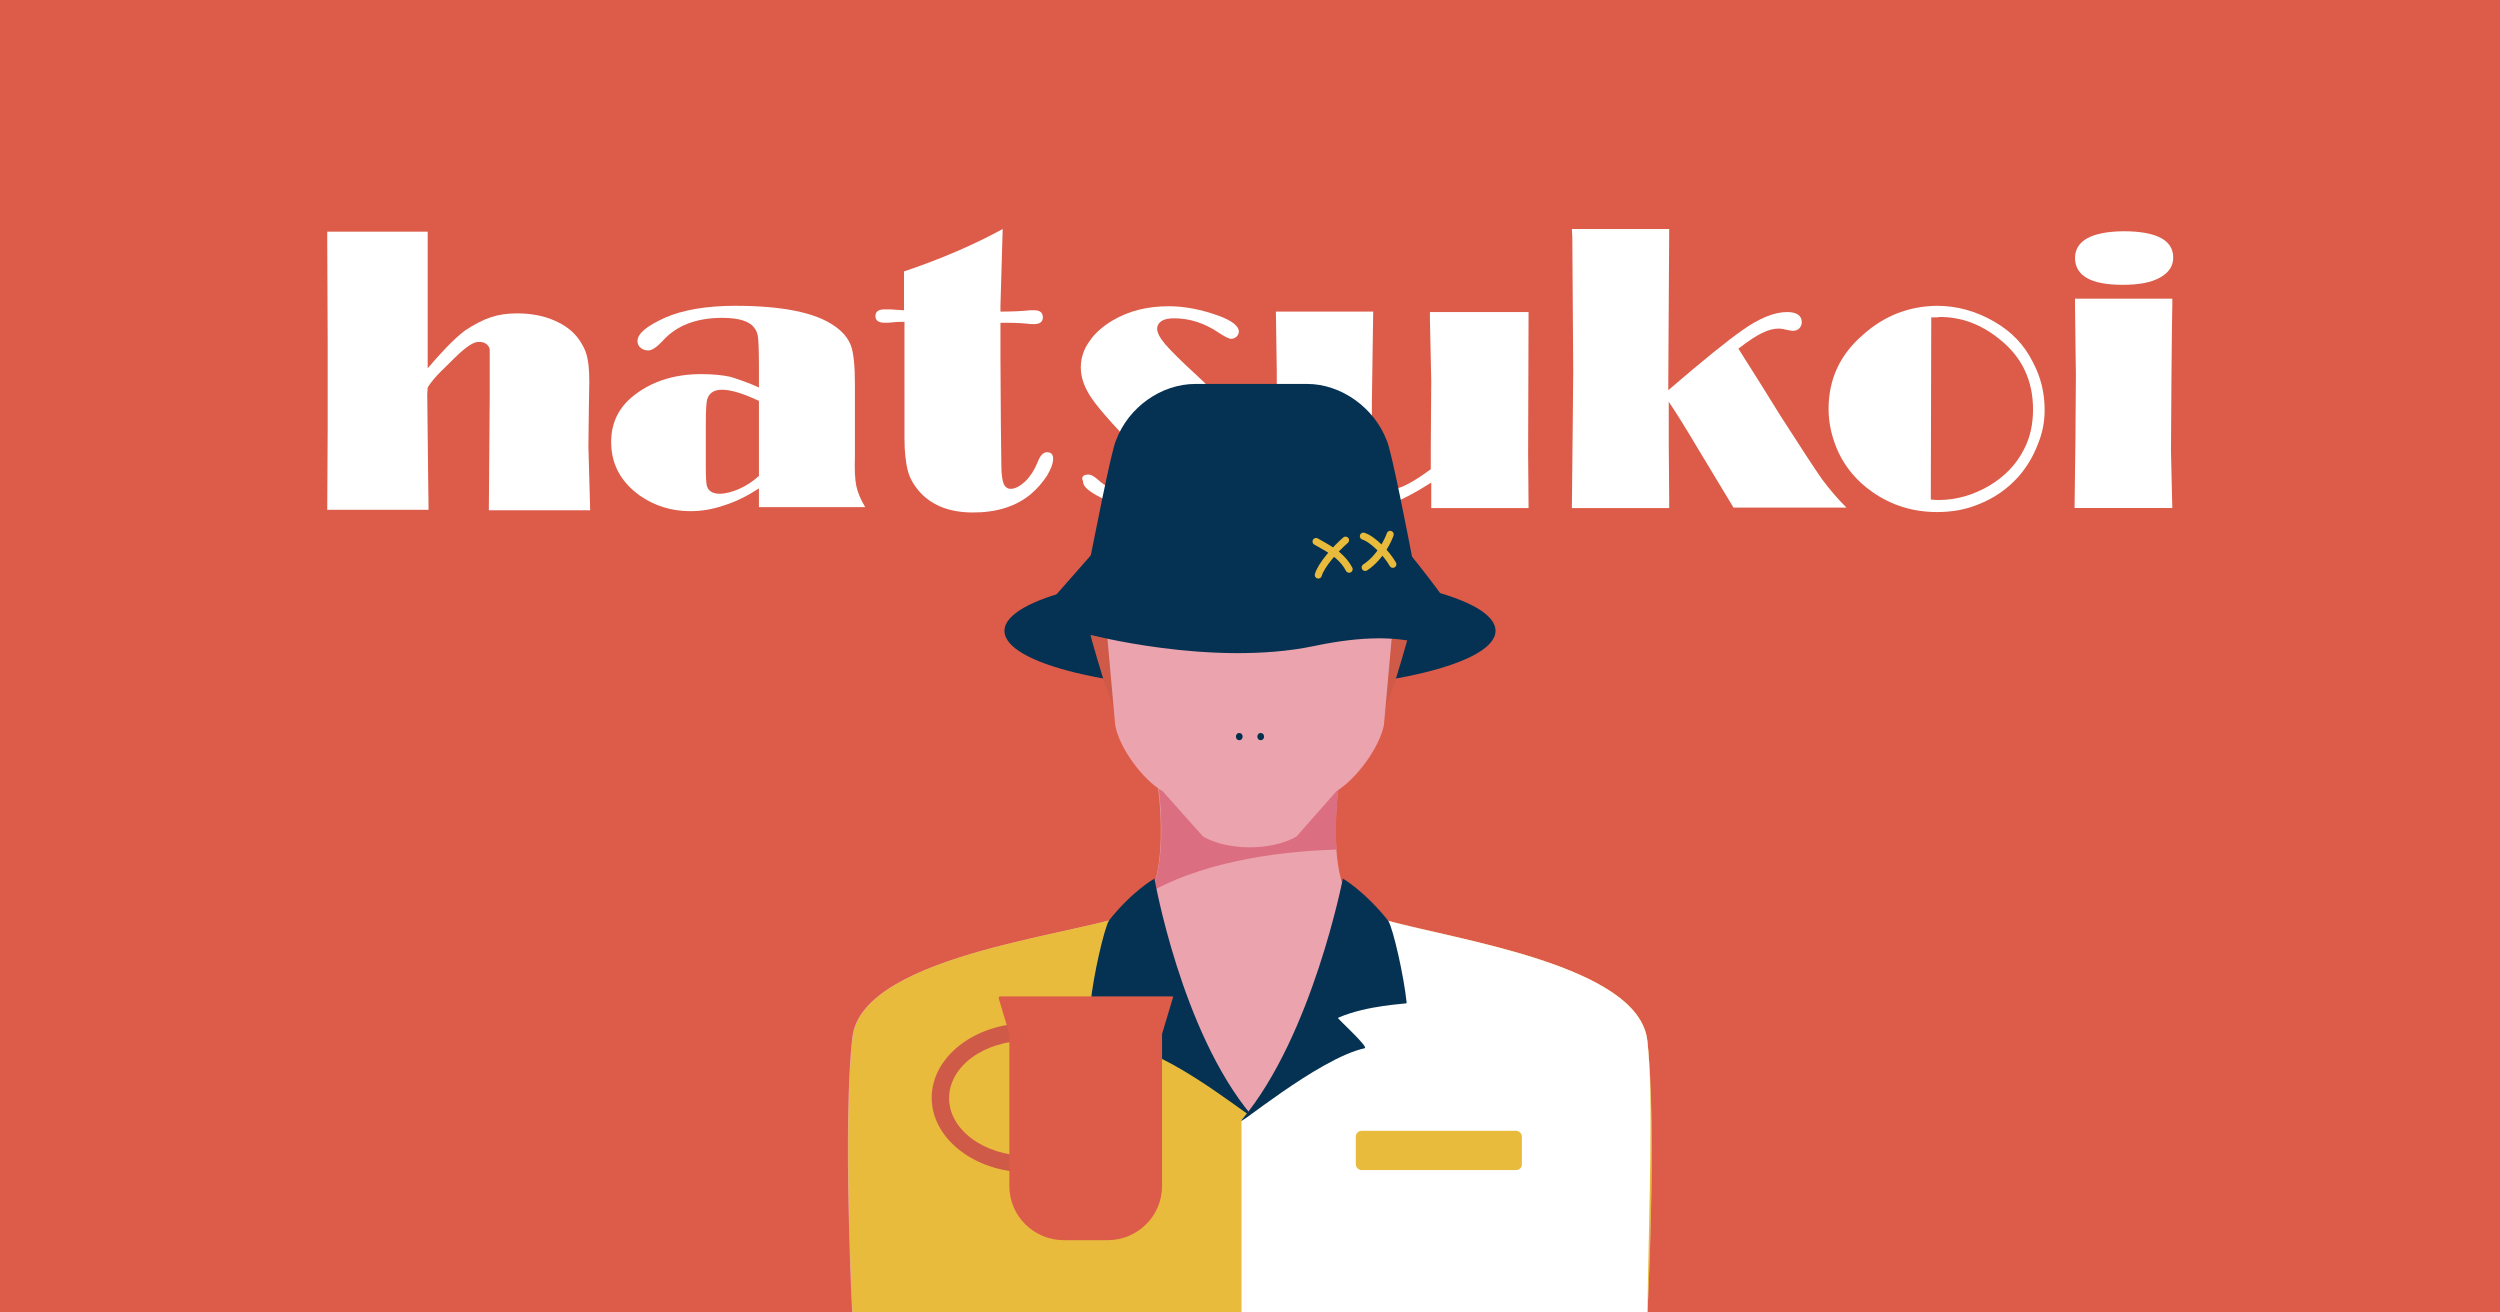 <?xml version="1.0" encoding="utf-8"?>
<!-- Generator: Adobe Illustrator 25.0.0, SVG Export Plug-In . SVG Version: 6.00 Build 0)  -->
<svg version="1.1" id="圖層_1" xmlns="http://www.w3.org/2000/svg" xmlns:xlink="http://www.w3.org/1999/xlink" x="0px" y="0px"
	 viewBox="0 0 560 294" style="enable-background:new 0 0 560 294;" xml:space="preserve">
<style type="text/css">
	.st0{fill:#DC5C49;}
	.st1{fill:#FFFFFF;}
	.st2{fill:#053252;}
	.st3{fill:#D05A48;}
	.st4{fill:#EBA3AE;}
	.st5{fill:#DB6E81;}
	.st6{fill:#022F4D;}
	.st7{fill:#E8BB3D;}
	.st8{fill:none;stroke:#DC5C49;stroke-width:1.586;stroke-linecap:round;stroke-linejoin:round;stroke-miterlimit:10;}
	.st9{fill:none;stroke:#E8BB3D;stroke-width:1.586;stroke-linecap:round;stroke-miterlimit:10;}
</style>
<rect y="0" class="st0" width="560" height="294"/>
<g>
	<g>
		<path class="st1" d="M95.8,82.5c2.4-2.8,5.6-6.4,8.4-8.5c4.3-2.8,7.3-3.8,11.6-3.8c3.1,0,5.9,0.5,8.4,1.6s4.3,2.5,5.6,4.4
			c1.4,2.2,2.2,3.6,2.2,9.4l-0.1,6.2l-0.1,8.2l0.4,14.3h-22.7l0.2-25.9l0-10c0-0.8-0.9-2-2.7-1.8c-1.5,0.1-3.9,2.3-5.4,3.8
			c-1.6,1.7-4.3,3.9-5.8,6.4l-0.1,1.5l0.2,18.2l0.1,7.7H73.3l0.1-17.7V76.6l-0.1-22.8l0-1.9h22.5V53l0,12.5l0,4.4V82.5z"/>
	</g>
	<path class="st1" d="M170,86.8v-4.9c0-3.4-0.1-5.5-0.2-6.3c-0.1-0.8-0.3-1.5-0.8-2.1c-1-1.5-3.4-2.3-7.2-2.3
		c-5.8,0-10.3,1.7-13.4,5.2c-1.3,1.4-2.4,2.1-3.2,2.1c-0.7,0-1.2-0.2-1.7-0.6c-0.5-0.4-0.7-0.9-0.7-1.5c0-1.7,2.1-3.4,6.3-5.3
		c4-1.7,9.2-2.6,15.6-2.6c10.5,0,17.9,1.5,22.2,4.5c1.9,1.3,3.1,2.8,3.7,4.4c0.6,1.6,0.9,4.5,0.9,8.7v16c-0.1,3,0,5.2,0.3,6.7
		c0.3,1.5,1,3.1,2,4.8H170v-4.2c-2.6,1.7-5.2,3-7.8,3.8c-2.6,0.9-5.1,1.3-7.6,1.3c-4.2,0-8-1.2-11.3-3.5c-4.3-3.1-6.4-7.1-6.4-12
		c0-4.3,1.7-7.8,5.2-10.5c4-3.1,9-4.7,15-4.7c2.4,0,4.6,0.2,6.5,0.6C165.5,85,167.6,85.7,170,86.8z M170,89.8
		c-3.6-1.7-6.3-2.5-8.3-2.5c-1.6,0-2.7,0.6-3.2,1.9c-0.3,0.7-0.4,2.6-0.4,5.9v9.7c0,2.1,0.1,3.4,0.2,3.9c0.3,1.2,1.2,1.9,2.9,1.9
		c1.3,0,2.8-0.4,4.4-1.1c1.6-0.7,3.1-1.7,4.4-2.9L170,89.8z"/>
	<path class="st1" d="M224.6,51.3l-0.5,17.2l0,1.3c2.5,0,4.7-0.1,6.7-0.3c0.3,0,0.6,0,0.9,0c1.2,0,1.9,0.5,1.9,1.6
		c0,1-0.7,1.5-2,1.5c-0.4,0-0.9,0-1.5-0.1c-2.2-0.2-3.8-0.2-4.8-0.2h-1.2l0,7.8l0.1,15.7l0.1,8.4c0,2,0.2,3.3,0.5,4.1
		c0.3,0.8,0.9,1.2,1.6,1.2c1,0,2.1-0.6,3.3-1.7c1.1-1.1,2-2.5,2.7-4.2c0.6-1.6,1.3-2.3,2.1-2.3c1,0,1.4,0.5,1.4,1.5
		s-0.5,2.3-1.4,3.8c-1,1.5-2.1,2.8-3.5,4c-3.3,2.8-7.7,4.2-13,4.2c-5,0-8.9-1.4-11.7-4.3c-1.4-1.5-2.4-3.1-2.9-4.9
		c-0.5-1.8-0.8-4.3-0.8-7.4v-3l0-8.5V72.1c-0.4,0-0.7,0-0.9,0c-0.3,0-0.9,0-1.7,0.1c-0.7,0.1-1.3,0.1-1.8,0.1
		c-1.4,0-2.1-0.5-2.1-1.5c0-1,0.7-1.5,2-1.5c0.6,0,1.1,0,1.3,0l3.1,0.2l0-8.7C211.1,57.9,218.4,54.7,224.6,51.3z"/>
	<path class="st1" d="M243.8,106.3c0.6,0,1.3,0.4,2.2,1.2c1.4,1.3,3.4,2.4,6,3.3c2.6,0.9,5,1.4,7.3,1.4c1.1,0,1.8-0.2,2.4-0.5
		c0.5-0.3,0.8-0.8,0.8-1.5s-0.4-1.4-1.1-2.3c-0.7-0.9-2.3-2.6-4.8-5.2c-6.1-6.2-10-10.6-11.8-13.1c-1.8-2.5-2.7-4.9-2.7-7.3
		c0-2,0.6-4,1.9-5.8c1.2-1.8,3-3.4,5.2-4.7c3.7-2.2,7.9-3.2,12.6-3.2c3.5,0,7.2,0.7,11.1,2.1c3,1.1,4.6,2.3,4.6,3.6
		c0,0.4-0.2,0.8-0.5,1.1s-0.8,0.5-1.2,0.5c-0.5,0-1.5-0.5-3-1.5c-3-2-6.3-3.1-9.8-3.1c-1.2,0-2.2,0.2-2.8,0.6c-0.6,0.4-1,1-1,1.7
		c0,0.9,0.6,2.1,1.8,3.5c1.2,1.4,3.6,3.8,7.2,7.1c3.5,3.3,5.7,5.4,6.7,6.4c0.9,1,1.9,2.2,2.7,3.5c1.5,2.3,2.3,4.7,2.3,7.3
		c0,4.1-2.1,7.5-6.3,10.1c-3.5,2.1-7.7,3.2-12.8,3.2c-5.6,0-10.6-1.2-14.9-3.6c-1.3-0.7-2.1-1.3-2.6-1.8c-0.5-0.5-0.7-1-0.7-1.5
		C242.1,106.8,242.7,106.3,243.8,106.3z"/>
	<path class="st1" d="M342.4,69.6l-0.1,31.8l0.1,12.4h-21.8v-5.7c-3.6,2.3-6.9,4-9.8,5.1c-3,1-6.1,1.5-9.3,1.5
		c-5.9,0-10.2-1.7-12.9-5c-1-1.2-1.7-2.6-2.1-4.2c-0.4-1.6-0.6-3.8-0.6-6.7l0.1-9.4l0-6.3l-0.2-13.3h21.8l-0.3,20.3l0,7.7l0,5.2
		c0,3.1,0.2,5,0.6,5.6c0.5,0.7,1.4,1.1,2.7,1.1c1.4,0,2.8-0.3,4.2-1c1.5-0.7,3.4-1.9,5.7-3.6l0-5.3l0.1-14.4l-0.3-14.2v-1.3H342.4z"
		/>
	<path class="st1" d="M389.4,78.1l4.8,7.6l4.6,7.4c4.6,7.2,7.7,11.9,9.3,14.2c1.7,2.3,3.5,4.4,5.5,6.4h-25.3l-7.9-13.1
		c-2.9-4.9-5.1-8.4-6.6-10.6V92l0,7.3l0.1,12.6l0,1.9h-21.8l0.2-19.5l0.1-11.2l-0.2-29.9l-0.1-1.9h21.8l-0.2,33.9v2.2
		c7.9-6.8,13.4-11.2,16.4-13.3c3.9-2.8,7.3-4.2,10.2-4.2c2.2,0,3.3,0.8,3.3,2.3c0,0.5-0.2,1-0.6,1.4c-0.4,0.4-0.9,0.5-1.5,0.5
		c-0.3,0-0.7-0.1-1.2-0.2c-0.8-0.2-1.4-0.3-1.8-0.3c-1.2,0-2.4,0.3-3.8,1C393.6,75.1,391.7,76.3,389.4,78.1z"/>
	<path class="st1" d="M433.8,68.5c4.6,0,8.9,1.2,13,3.6c3.8,2.2,6.7,5.2,8.6,9.1c1.8,3.4,2.6,6.9,2.6,10.7c0,2.6-0.5,5.2-1.6,7.8
		c-1,2.6-2.4,4.9-4.2,7c-2.5,2.8-5.5,4.9-9.1,6.3c-2.9,1.2-6,1.7-9.2,1.7c-5.4,0-10.2-1.5-14.5-4.5c-3.3-2.3-5.9-5.3-7.6-8.9
		c-1.4-3.1-2.2-6.3-2.2-9.7c0-6.7,2.6-12.2,7.7-16.6C422.1,70.7,427.6,68.6,433.8,68.5z M432.6,71.1l-0.1,40.8
		c0.9,0.1,1.5,0.1,1.8,0.1c3.9,0,7.7-1.1,11.3-3.2c3.5-2.1,6.1-4.8,7.8-8.2c1.4-2.7,2-5.7,2-8.9c0-6.5-2.5-11.8-7.6-15.8
		c-4.1-3.3-8.5-4.9-13.3-4.9C434.1,71.1,433.5,71.1,432.6,71.1z"/>
	<path class="st1" d="M486.6,66.9v1.2l-0.1,6.7l-0.1,10.4l-0.1,15.8l0.2,8.9l0.1,3.9h-21.9l0.2-15.8l0.1-14l-0.1-7.3l-0.1-8.2l0-1.6
		H486.6z M475.6,51.8c7.5,0,11.2,2,11.2,5.9c0,1.9-1,3.4-3,4.5s-4.7,1.6-8.3,1.6c-7.1,0-10.7-2-10.7-6.1
		C464.9,53.9,468.5,51.9,475.6,51.8z"/>
</g>
<path class="st2" d="M280,154.6c30.4,0,55-6,55-13.3c0-7.4-24.6-13.3-55-13.3s-55,6-55,13.3C225,148.7,249.6,154.6,280,154.6z"/>
<path class="st3" d="M269.9,126.5c0,0,35.4,10.3,36.1,21.7c1.2,17.9,2.6,18.6,9.2-4.7c2.8-9.8-2.2-16.5-10.6-23.2
	C296.1,113.5,284.7,115.2,269.9,126.5z"/>
<path class="st3" d="M289.9,126.5c0,0-35.4,10.3-36.1,21.7c-1.2,17.9-2.6,18.6-9.2-4.7c-2.7-9.8,2.2-16.5,10.6-23.2
	C263.8,113.5,275.1,115.2,289.9,126.5z"/>
<path class="st4" d="M369,233.1c-2.2-19.3-55.4-24-64.1-29c-8.6-5-4.9-29.4-4.9-29.4l-20-3.2h-0.2l-20.6,3.2c0,0,3.8,24.4-4.9,29.4
	c-8.6,5-61.2,9-63.4,28.3c-2.2,19.3,0,62.4,0,62.4h88.2h1.7H369C369,294.9,371.2,252.5,369,233.1z"/>
<path class="st5" d="M299.4,190.3c-0.6-7.7,0.7-15.6,0.7-15.6l-20-3.2h-0.2l-20.6,3.2c0,0,2.6,16.3-1.4,25
	C271.4,192.2,289.4,190.6,299.4,190.3z"/>
<path class="st5" d="M295.5,188.8c0.2-5.8,1.4-10.8,1.4-10.8h-16.8h-0.2h-16.8c0,0,2.1,9.3,1.3,17.3
	C274.6,191.8,284.6,190,295.5,188.8z"/>
<path class="st4" d="M269.5,187.4l-9.1-10.2c-4.5-2.6-9.7-9.7-10.6-14.8l-1.7-19c-0.9-4.5,0.1-9.2,2.6-13.1l9.1-13.8
	c3.4-5.1,9-8.1,15-8.1H285c6.1,0,11.8,3,15,8.1l9.1,13.8c2.6,3.9,3.5,8.6,2.6,13.1l-1.7,19c-1,5.1-6.2,12.1-10.6,14.8l-9,10.2
	C284.8,190.6,275.1,190.6,269.5,187.4z"/>
<path class="st4" d="M269.5,173.5l-9.1-10.1c-4.5-2.6-9.7-9.7-10.6-14.8l-1.7-19c-0.9-4.5,0.1-9.2,2.6-13.1l9.1-13.8
	c3.4-5.1,9-8.2,15.1-8.2h10.2c6.1,0,11.8,3,15,8.1l9.1,13.8c2.6,3.9,3.5,8.6,2.6,13.1l-1.7,19c-1,5.1-6.2,12.1-10.6,14.8l-9.1,10.1
	C284.8,176.8,275.1,176.8,269.5,173.5z"/>
<path class="st6" d="M277.6,165.8c1,0,1-1.6,0-1.6S276.6,165.8,277.6,165.8z"/>
<path class="st6" d="M282.4,165.8c1,0,1-1.6,0-1.6S281.4,165.8,282.4,165.8z"/>
<path class="st7" d="M369,233.1c-1.9-17-43.3-22.6-59.1-27.1c-7.4,14.6-15.6,30.5-15.6,30.5l-14.6,12.9l-2.2-1.7l-23.1-43.6
	c-8.8,5-61.2,9-63.4,28.3c-2.2,19.3,0,62.4,0,62.4h88.2h1.7H369C369,294.9,371.2,252.5,369,233.1z"/>
<path class="st2" d="M258.6,196.8c0,0,6,34.3,21.8,53.1c2.2,2.6-16.2-12.9-26.7-15.2c-1-0.2,6.2-6.7,6-6.8
	c-6.6-2.9-15.4-3.1-15.4-3.3c0.6-6,3-16.5,4.1-18.4C253.6,199.6,258.6,196.8,258.6,196.8z"/>
<path class="st1" d="M369,233.1c-1.9-17-43.3-22.6-59.1-27.1c-7.4,14.6-15.6,32.4-15.6,32.4l-14.6,10.9l-1.6,1.6v43.9H369
	C369.4,268.6,370.4,245.7,369,233.1z"/>
<path class="st2" d="M300.8,196.8c0,0-6.8,35.1-22.6,54c-2.2,2.6,17-13.7,27.5-16c1-0.2-6.2-6.7-6-6.8c6.6-2.9,15.4-3.1,15.4-3.3
	c-0.6-6-3-16.5-4.1-18.4C305.7,199.6,300.8,196.8,300.8,196.8z"/>
<path class="st2" d="M280.9,123.4c13.4,0,25.8,1.1,35.7,2.9c-1-5.3-5-25.9-6-27.7c-2.8-7.3-10.2-12.6-17.8-12.6h-25
	c-7.7,0-15,5.2-17.8,12.6c-1,1.9-5.1,23.1-6.1,28C253.9,124.6,266.8,123.4,280.9,123.4z"/>
<path class="st2" d="M243.4,142c0,0,28.1,7.5,51,2.7c22.8-4.8,27.3,2.1,34.2,1.3c5.7-0.6-18.4-28.7-18.4-28.7l-59.8,0.2l-20.3,23.1
	L243.4,142z"/>
<path class="st8" d="M312.6,159.9c0.4-0.2,0.8-0.2,1.3-0.2c1.8,0,3.1,1.4,3.1,3.1c0,1.2-0.6,2.2-1.7,2.7c-0.5,0.2-1,0.4-1.5,0.4
	c-0.9,0-1.7-0.3-2.2-0.9"/>
<path class="st3" d="M230.2,262.6c-11.8,0-21.5-7.5-21.5-16.7c0-9.2,9.7-16.7,21.5-16.7c11.8,0,21.5,7.5,21.5,16.7
	C251.8,255.1,242.1,262.6,230.2,262.6z M230.2,233.1c-9.7,0-17.6,5.7-17.6,12.9c0,7.1,7.9,12.9,17.6,12.9c9.7,0,17.6-5.7,17.6-12.9
	C247.8,238.8,239.9,233.1,230.2,233.1z"/>
<path class="st0" d="M262.6,223.2H224c-0.2,0-0.3,0.2-0.3,0.4l2.4,8v34.1c0,6.7,5.5,12.1,12.2,12.1h9.8c6.8,0,12.2-5.5,12.2-12.1
	v-34.1l2.4-8C262.9,223.3,262.7,223.2,262.6,223.2z"/>
<path class="st7" d="M339.6,262.1H305c-0.7,0-1.3-0.6-1.3-1.3v-6.2c0-0.7,0.6-1.3,1.3-1.3h34.6c0.7,0,1.3,0.6,1.3,1.3v6.2
	C340.9,261.6,340.3,262.1,339.6,262.1z"/>
<path class="st9" d="M305.4,120.1c2.2,0.7,5.3,4,6.6,6.3"/>
<path class="st9" d="M311.4,119.7c-0.3,1-2.2,5.2-5.6,7.4"/>
<path class="st9" d="M294.8,121.3c2.2,1.3,5.6,2.8,7.4,6.2"/>
<path class="st9" d="M301.4,121c-2.2,1.9-5.5,5.6-6.1,7.8"/>
</svg>

